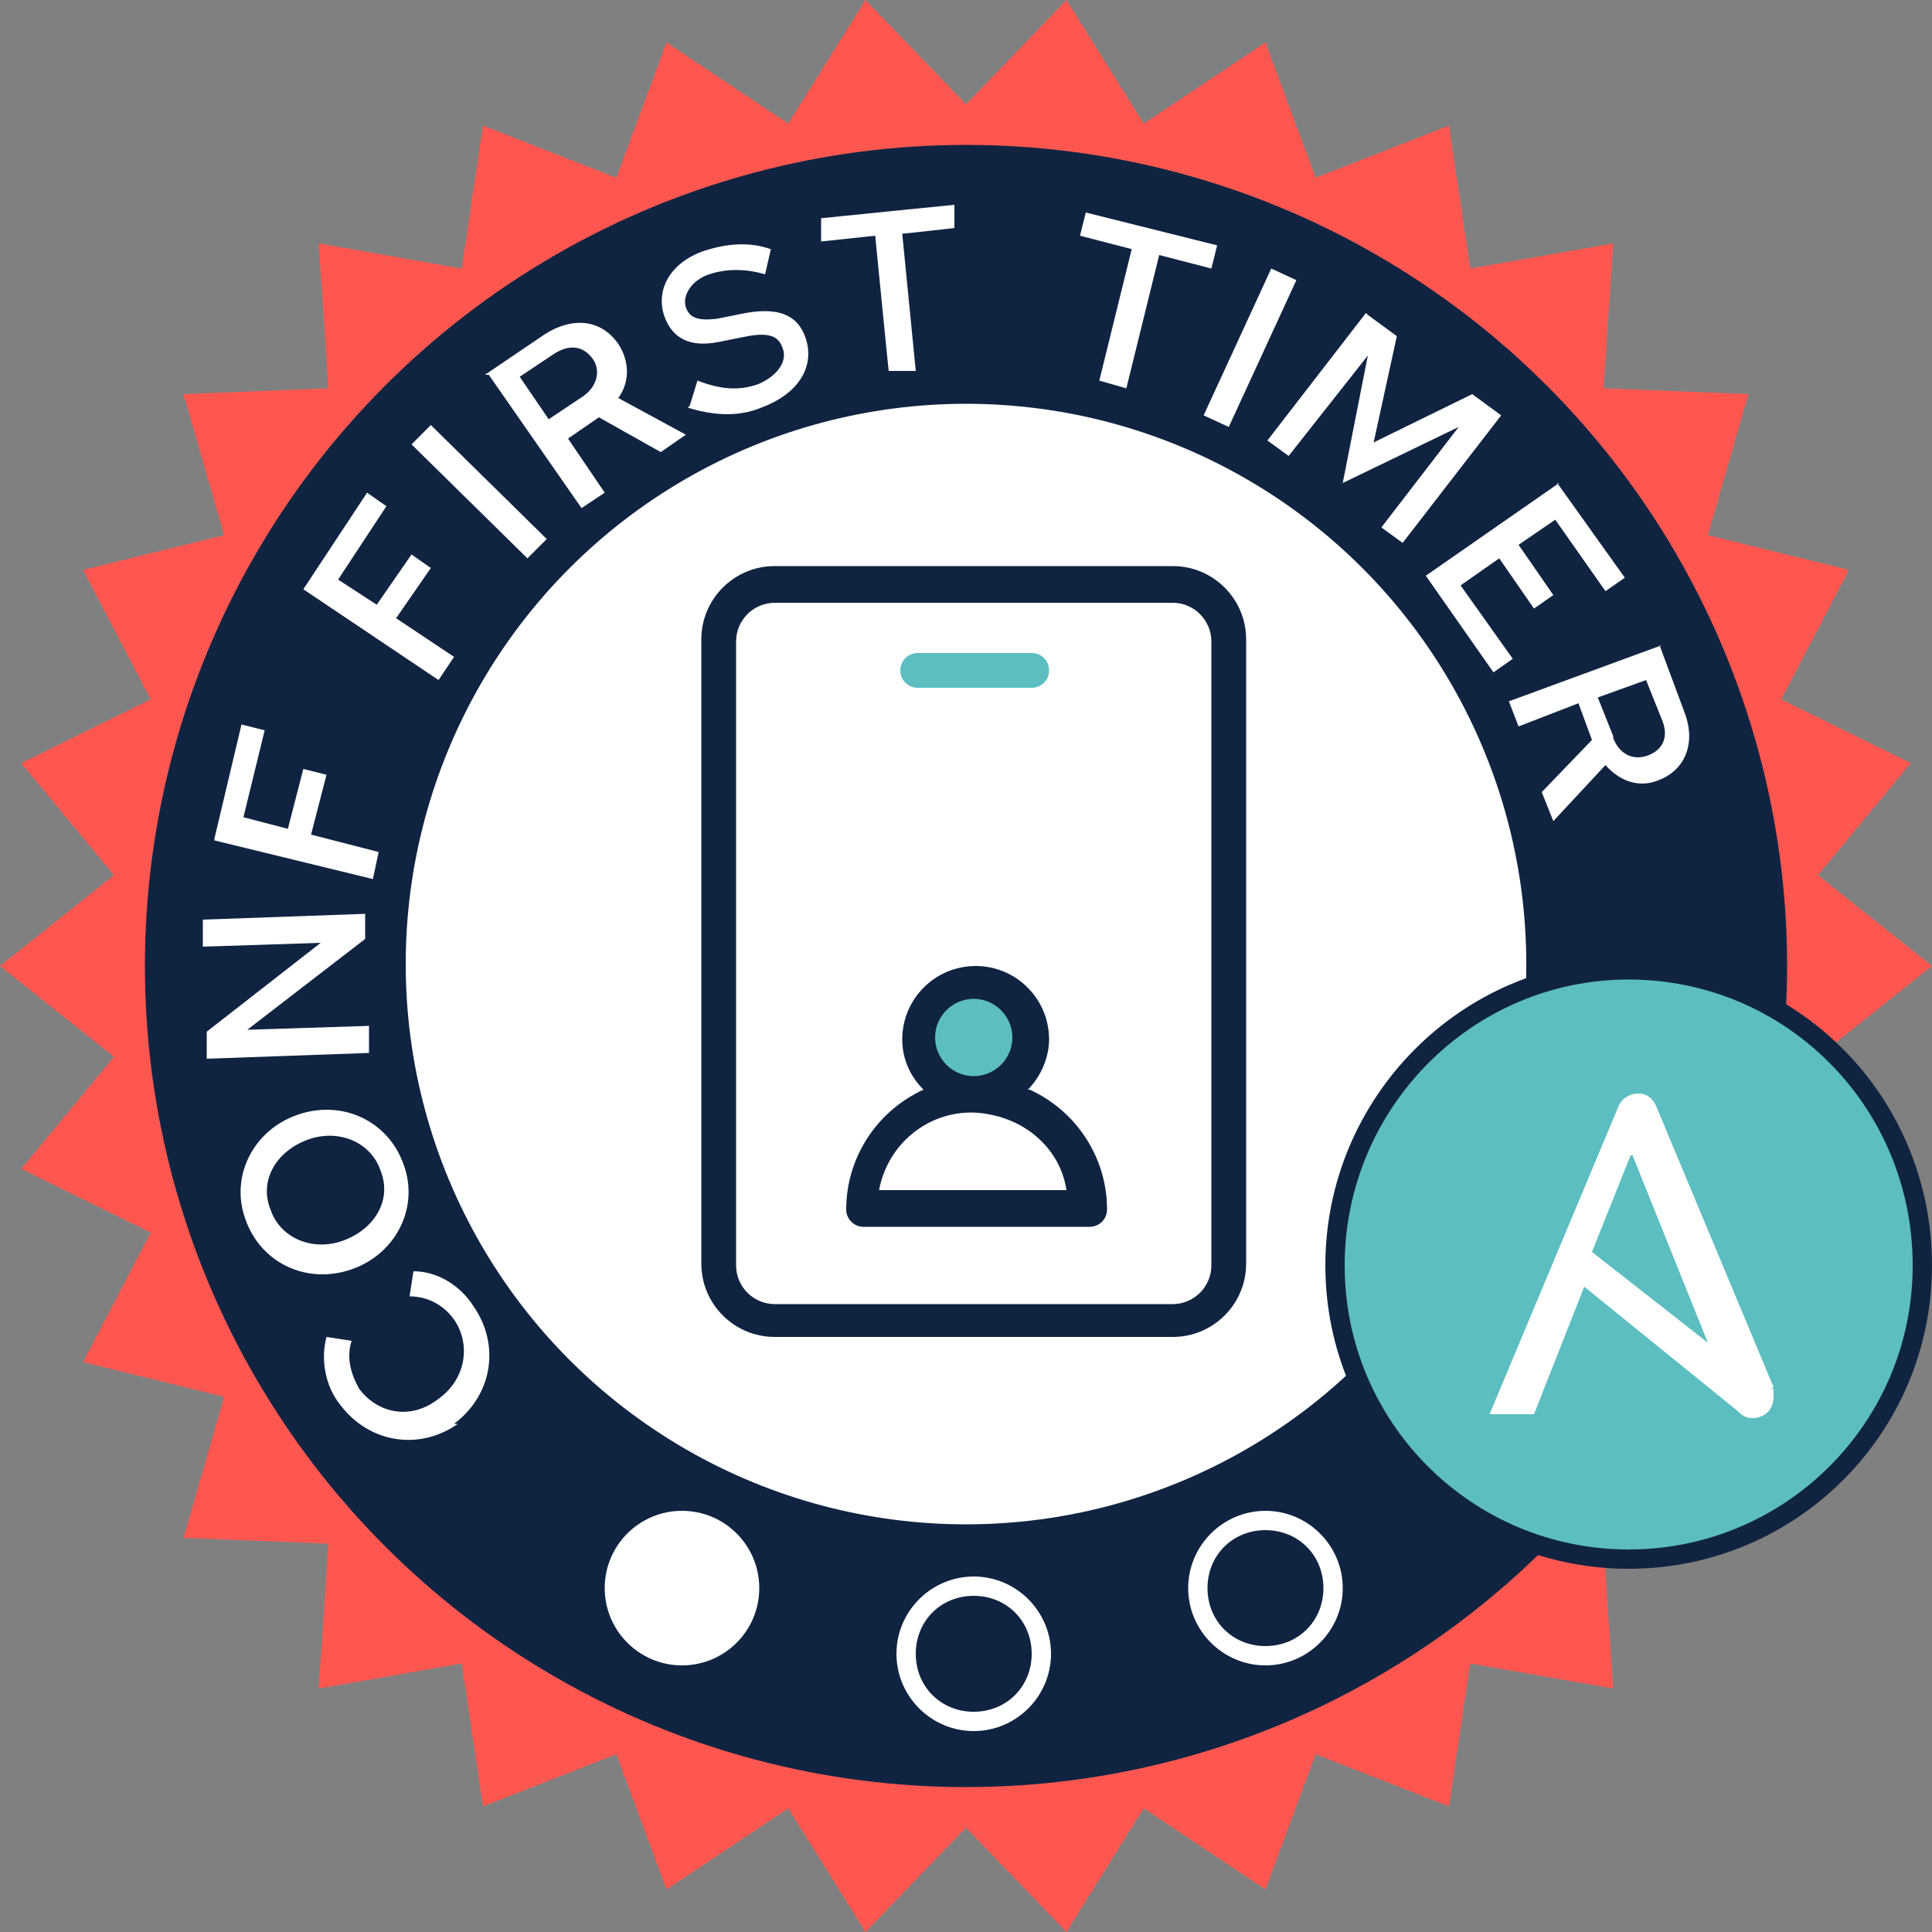 <?xml version="1.0" encoding="UTF-8"?>
<svg id="Layer_1" data-name="Layer 1" xmlns="http://www.w3.org/2000/svg" version="1.1" viewBox="0 0 100 100">
  <rect x="0" y="0" width="100" height="100" fill="#808080" stroke="none"/>
  <defs>
    <style>
      .cls-1 {
        fill: #102441;
      }

      .cls-1, .cls-2, .cls-3, .cls-4 {
        stroke-width: 0px;
      }

      .cls-2, .cls-5 {
        fill: #5cbec1;
      }

      .cls-3 {
        fill: #ff5750;
      }

      .cls-4 {
        fill: #fff;
      }

      .cls-5 {
        stroke: #102441;
        stroke-miterlimit: 10;
      }
    </style>
  </defs>
  <polygon class="cls-3" points="94.1 54.7 100 50 94.1 45.3 98.9 39.5 92.2 36.2 95.7 29.5 88.4 27.7 90.5 20.4 83 20.1 83.5 12.6 76.1 13.9 75 6.5 68.1 9.2 65.5 2.2 59.2 6.4 55.2 0 50 5.4 44.8 0 40.8 6.4 34.5 2.2 31.9 9.2 25 6.5 23.9 13.9 16.5 12.6 17 20.1 9.5 20.4 11.6 27.7 4.3 29.5 7.8 36.2 1.1 39.5 5.9 45.3 0 50 5.9 54.7 1.1 60.5 7.8 63.8 4.3 70.5 11.6 72.3 9.5 79.6 17 79.9 16.5 87.4 23.9 86.1 25 93.5 31.9 90.8 34.5 97.8 40.8 93.6 44.8 100 50 94.6 55.2 100 59.2 93.6 65.5 97.8 68.1 90.8 75 93.5 76.1 86.1 83.5 87.4 83 79.9 90.5 79.6 88.4 72.3 95.7 70.5 92.2 63.8 98.9 60.5 94.1 54.7"/>
  <circle class="cls-1" cx="50" cy="50" r="42.5"/>
  <g>
    <path class="cls-4" d="M23.7,73.7c-2,1.4-4.6,1-6.1-1-.8-1-1-2.4-.7-3.5l1.3.2c-.3.9,0,1.8.4,2.5,1,1.3,2.7,1.6,4.1.5,1.4-1,1.7-2.8.8-4.1-.5-.7-1.3-1.2-2.3-1.2l.2-1.3c1.2,0,2.4.7,3.1,1.8,1.4,2,1,4.6-1,6.1Z"/>
    <path class="cls-4" d="M18.2,65.7c-2.3.8-4.7-.3-5.5-2.6-.8-2.2.4-4.6,2.7-5.4,2.3-.8,4.7.3,5.5,2.6.8,2.2-.4,4.6-2.7,5.4ZM15.9,59c-1.6.6-2.5,2.1-1.9,3.6.5,1.5,2.2,2.2,3.8,1.6,1.6-.6,2.5-2.1,1.9-3.6-.5-1.5-2.2-2.2-3.8-1.6Z"/>
    <path class="cls-4" d="M10.7,54.8v-1.4s5.9-4.6,5.9-4.6l-6.1.2v-1.4s8.4-.3,8.4-.3v1.3s-6.1,4.7-6.1,4.7l6.3-.2v1.4s-8.4.3-8.4.3Z"/>
    <path class="cls-4" d="M11.1,43.4l1.4-5.9,1.2.3-1.1,4.5,2.3.6.8-3.1,1.2.3-.8,3.1,3.5.9-.3,1.4-8.2-2Z"/>
    <path class="cls-4" d="M15.7,30.5l3.3-5,1,.7-2.5,3.8,2,1.3,1.8-2.6,1,.7-1.8,2.6,3,2-.8,1.2-7-4.7Z"/>
    <path class="cls-4" d="M21.3,23l1-1,6,5.9-1,1-6-5.9Z"/>
    <path class="cls-4" d="M25.1,19.4l3.1-2.1c1.4-.9,2.9-.8,3.8.5.6.9.6,2,0,2.8l3.5,1.9-1.3.9-3.2-1.8-1.6,1.1,1.9,2.8-1.2.8-4.8-6.9ZM30.2,20.5c.7-.5.9-1.3.5-1.9-.5-.7-1.2-.8-2-.3l-1.8,1.2,1.5,2.2,1.8-1.2Z"/>
    <path class="cls-4" d="M35.7,21l.4-1.3c1.3.5,2.2.5,3.1.2,1-.4,1.6-1.2,1.3-1.9-.2-.6-.7-.8-1.8-.6l-1.5.3c-1.5.3-2.4-.2-2.8-1.3-.5-1.4.3-2.8,2-3.4,1.2-.4,2.4-.5,3.5-.1l-.3,1.3c-1-.3-2-.3-2.9,0-.9.3-1.4,1.1-1.2,1.7.2.6.7.7,1.6.6l1.5-.3c1.7-.3,2.7.1,3.1,1.3.5,1.5-.4,2.9-2.3,3.6-1.2.5-2.5.4-3.8,0Z"/>
    <path class="cls-4" d="M45.3,12.2l-2.8.3v-1.2c-.1,0,6.9-.7,6.9-.7v1.2c.1,0-2.7.3-2.7.3l.7,7.1h-1.4c0,.1-.7-7-.7-7Z"/>
    <path class="cls-4" d="M58.6,12.9l-2.7-.7.3-1.2,6.8,1.7-.3,1.2-2.7-.7-1.7,6.9-1.4-.4,1.7-6.9Z"/>
    <path class="cls-4" d="M65.8,13.9l1.3.6-3.5,7.6-1.3-.6,3.5-7.6Z"/>
    <path class="cls-4" d="M70.8,16.3l1.5,1.1-1.2,5.5,5.1-2.5,1.5,1.1-5.1,6.6-1.1-.8,4-5.2-6,2.9,1.3-6.6-4.1,5.2-1.1-.8,5.1-6.6Z"/>
    <path class="cls-4" d="M80.6,25l3.5,4.9-1,.7-2.6-3.7-1.9,1.3,1.8,2.6-1,.7-1.8-2.6-2,1.4,2.7,3.8-1,.7-3.5-5,6.9-4.8Z"/>
    <path class="cls-4" d="M85.9,33.4l1.3,3.5c.6,1.6,0,3-1.4,3.5-1,.4-2,0-2.7-.8l-2.7,2.9-.6-1.5,2.6-2.7-.7-1.9-3.1,1.2-.5-1.3,7.9-2.9ZM83.5,38.2c.3.8,1,1.2,1.8.9.8-.3,1.1-1,.7-1.9l-.8-2-2.5.9.8,2Z"/>
  </g>
  <circle class="cls-4" cx="50" cy="49.9" r="29"/>
  <g>
    <path class="cls-5" d="M99.5,65.5c0,8.4-6.8,15.2-15.2,15.2s-15.2-6.8-15.2-15.2,6.8-15.3,15.2-15.3,15.2,6.8,15.2,15.3"/>
    <path class="cls-4" d="M84.5,59.8l3.9,9.7-6-4.7,2-5ZM91.8,71.8l-6.1-14.6c-.2-.4-.5-.6-.9-.6s-.8.2-1,.6l-6.7,16h2.3l2.6-6.6,7.9,6.4c.3.3.5.4.8.4.6,0,1.1-.4,1.1-1.1s0-.3-.1-.4"/>
  </g>
  <path class="cls-4" d="M65.5,79.2c1.7,0,3,1.3,3,3s-1.3,3-3,3-3-1.3-3-3,1.3-3,3-3M65.5,78.2c-2.2,0-4,1.8-4,4s1.8,4,4,4,4-1.8,4-4-1.8-4-4-4h0Z"/>
  <path class="cls-4" d="M50.4,82.6c1.7,0,3,1.3,3,3s-1.3,3-3,3-3-1.3-3-3,1.3-3,3-3M50.4,81.6c-2.2,0-4,1.8-4,4s1.8,4,4,4,4-1.8,4-4-1.8-4-4-4h0Z"/>
  <circle class="cls-4" cx="35.3" cy="82.2" r="4"/>
  <path class="cls-1" d="M60.7,29.3h-20.6c-2.1,0-3.8,1.7-3.8,3.8v32.3c0,2.1,1.7,3.8,3.8,3.8h20.6c2.1,0,3.8-1.7,3.8-3.8h0v-32.3c0-2.1-1.7-3.8-3.8-3.8h0ZM62.7,65.5c0,1.1-.9,2-2,2h-20.6c-1.1,0-2-.9-2-2v-32.3c0-1.1.9-2,2-2h20.6c1.1,0,2,.9,2,2v32.3Z"/>
  <path class="cls-2" d="M47.5,35.6h5.9c.5,0,.9-.4.9-.9s-.4-.9-.9-.9h-5.9c-.5,0-.9.4-.9.9,0,.5.4.9.9.9Z"/>
  <circle class="cls-2" cx="50.4" cy="53.7" r="2.6"/>
  <path class="cls-1" d="M53.2,56.4c.7-.7,1.1-1.7,1.1-2.6,0-2.1-1.7-3.8-3.8-3.8-2.1,0-3.8,1.7-3.8,3.8h0c0,1,.4,1.9,1.1,2.6-2.4,1.1-4,3.5-4,6.2,0,.5.4.9.9.9h11.7c.5,0,.9-.4.9-.9h0c0-2.7-1.6-5.1-4-6.2ZM48.4,53.7c0-1.1.9-2,2-2s2,.9,2,2-.9,2-2,2h0c-1.1,0-2-.9-2-2ZM45.5,61.6c.5-2.7,3.1-4.5,5.8-3.9,2,.4,3.6,1.9,3.9,3.9h-9.8Z"/>
</svg>